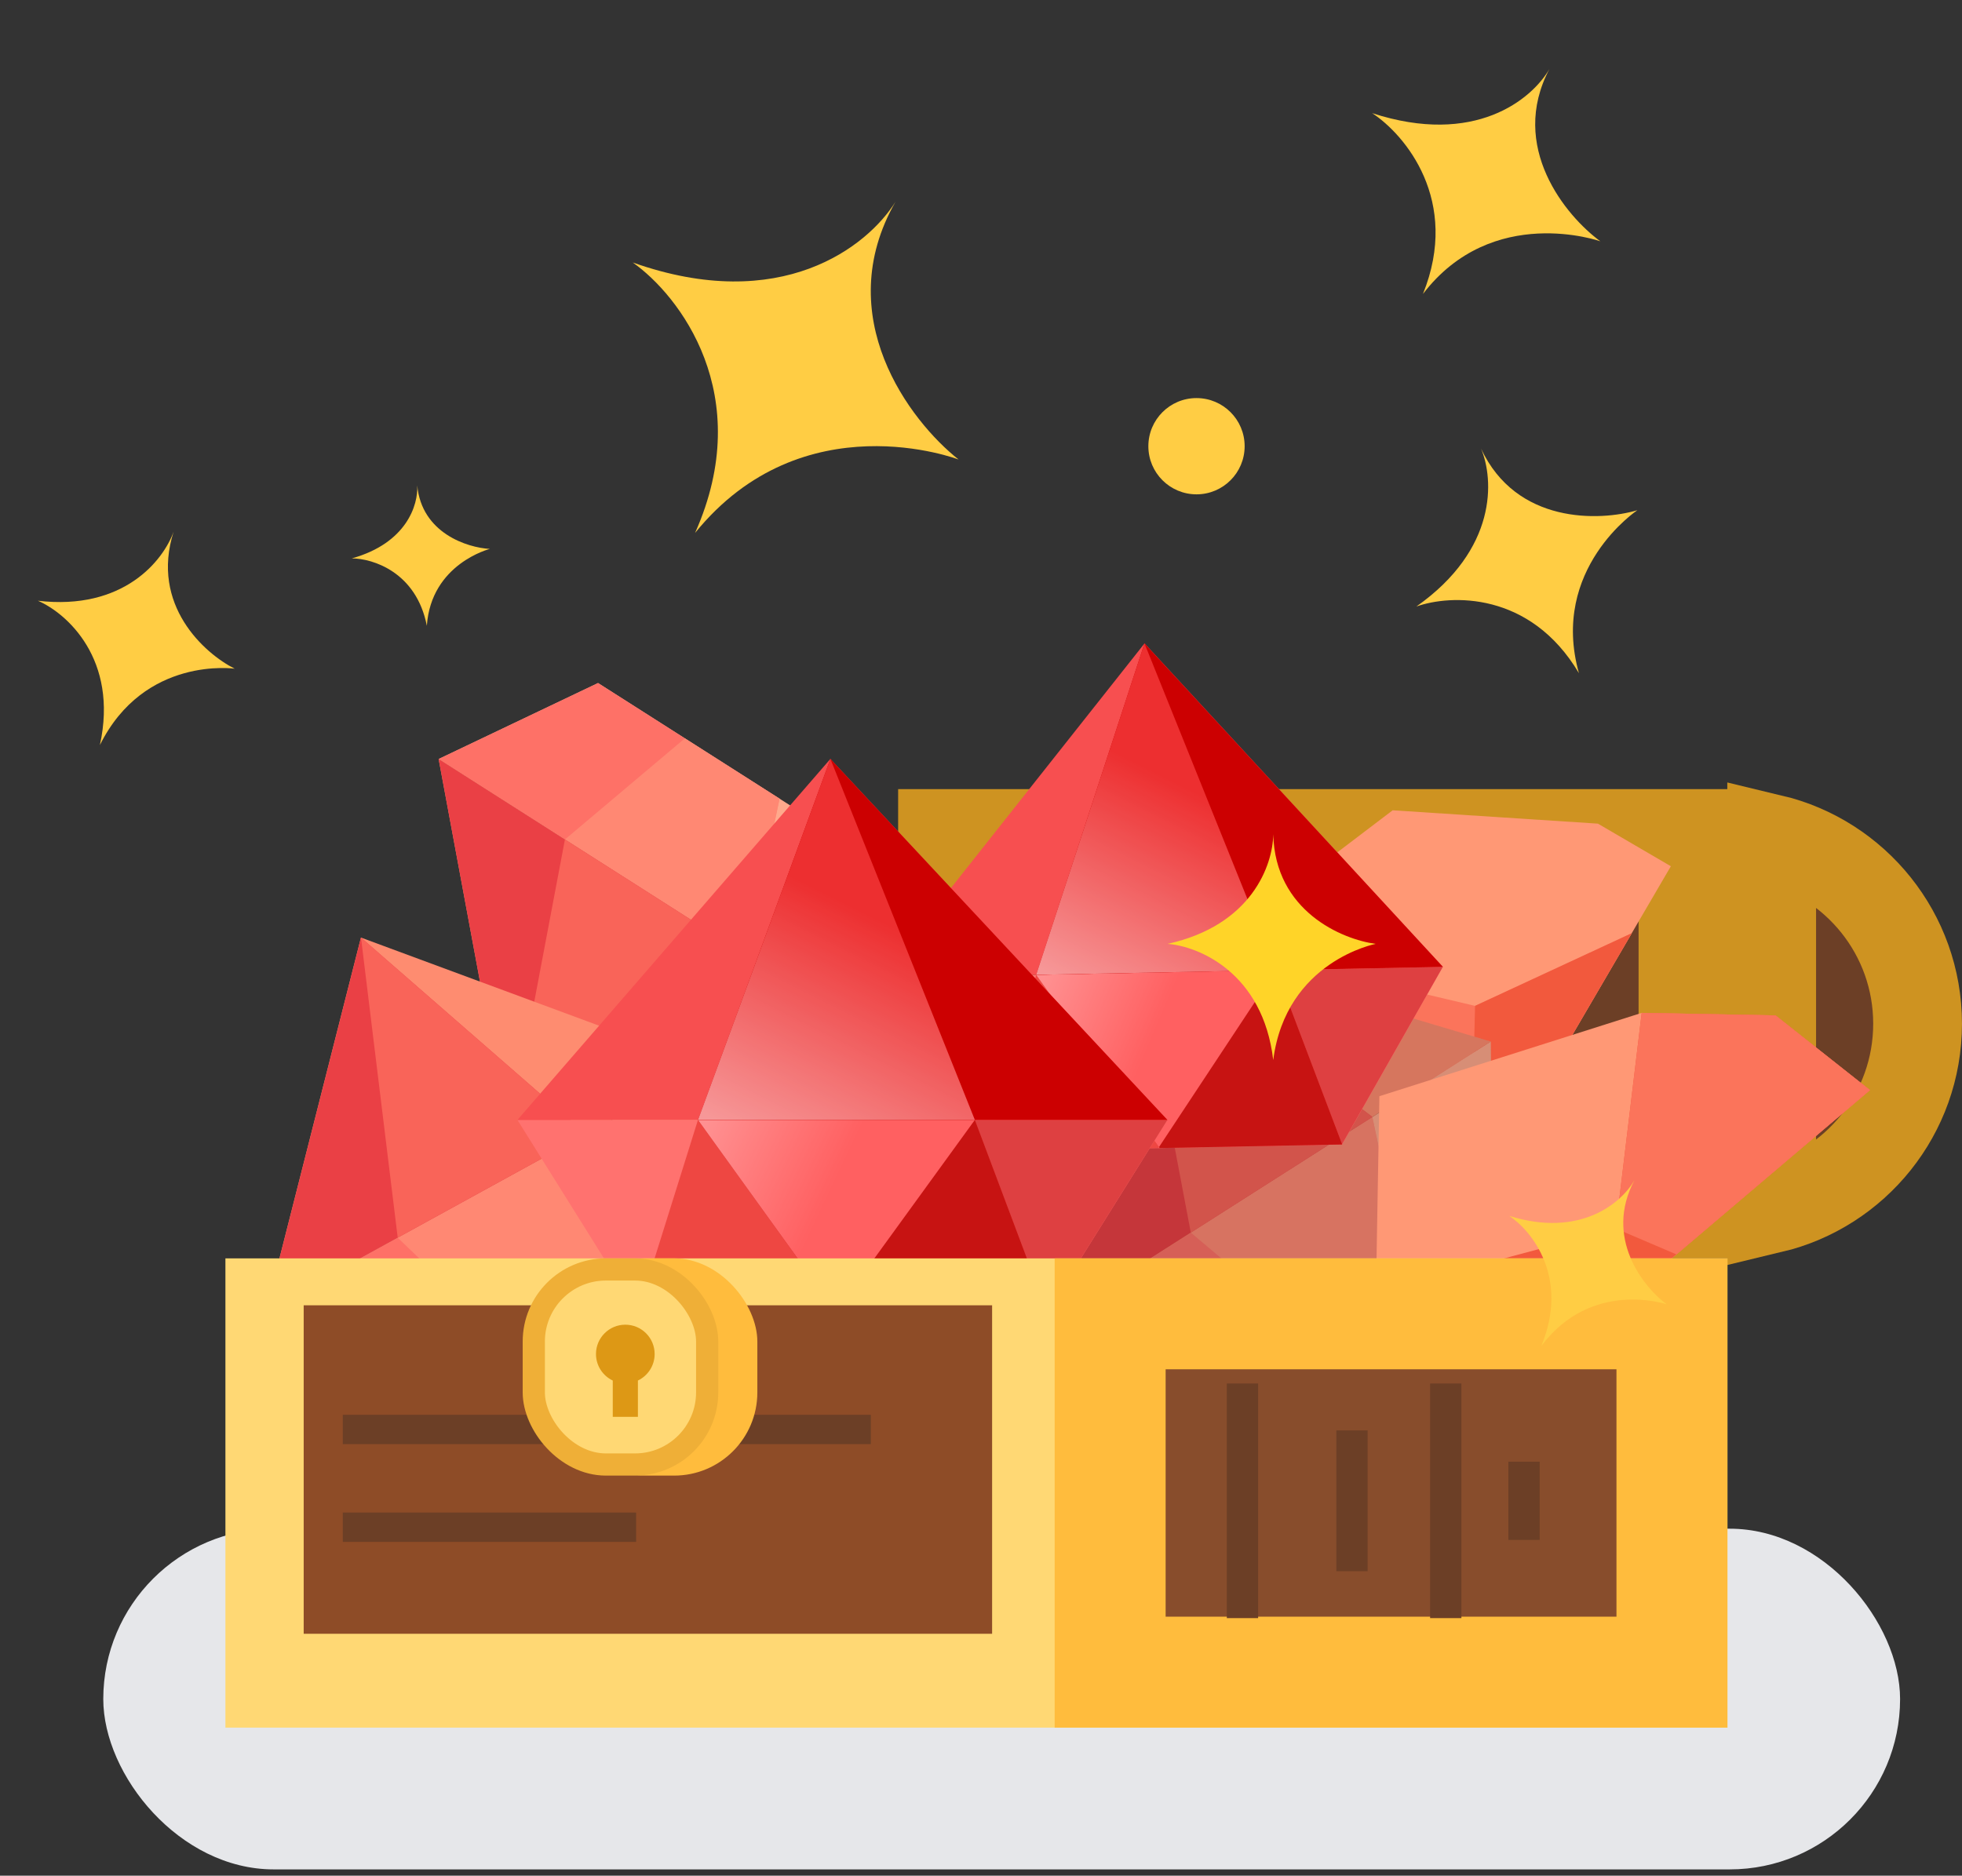 <svg width="160" height="153" viewBox="0 0 160 153" fill="none" xmlns="http://www.w3.org/2000/svg">
    <rect x="0" y="0" width="160" height="153" fill="#333333" stroke="none"/>
    <rect x="8.422" y="124.695" width="146.529" height="27.79" rx="13.895" fill="#E6E7EA"/>
    <path d="M76.862 67.988H137.246V99.025H76.862V67.988Z" fill="#6C3F26" stroke="#CE9321" stroke-width="7.239"/>
    <rect x="23.477" y="102.644" width="62.52" height="7.655" fill="#FFD874"/>
    <path d="M144.479 68.411C151.304 70.042 156.378 76.181 156.378 83.505C156.378 90.83 151.304 96.969 144.479 98.6V68.411Z" fill="#6C3F26" stroke="#CE9321" stroke-width="7.239"/>
    <path d="M70.657 69.66L48.77 55.715L35.771 61.913L70.531 84.061L70.657 69.66Z" fill="#FFA98C"/>
    <path d="M63.575 65.148L48.77 55.715L35.77 61.913L60.875 77.908L63.575 65.148Z" fill="#FE7167"/>
    <path opacity="0.5" d="M63.575 65.148L55.851 60.226L46.07 68.475L60.875 77.908L63.575 65.148Z" fill="#FFA081"/>
    <path d="M35.771 61.912L70.531 84.06L41.49 92.708L35.771 61.912Z" fill="#FE8C70"/>
    <path d="M35.77 61.913L60.875 77.908L41.489 92.708L35.77 61.913Z" fill="#EA4045"/>
    <path d="M46.07 68.475L60.875 77.908L41.489 92.708L46.07 68.475Z" fill="#F96459"/>
    <g clip-path="url(#clip0_112_62359)">
        <path d="M130.309 67.184L113.571 66.095L99.152 77.053L99.892 89.514L128.294 106.102L145.756 76.206L130.309 67.184Z" fill="#FF9875"/>
        <path d="M134.957 75.245L120.291 82.049L99.152 77.053L99.892 89.514L128.294 106.102L145.756 76.206L134.957 75.245Z" fill="#FB745B"/>
        <path d="M134.957 75.245L120.291 82.048L119.823 101.155L128.294 106.102L145.755 76.206L134.957 75.245Z" fill="#F2593D"/>
    </g>
    <path d="M57.044 101.373L34.297 113.864L21.728 106.834L57.856 86.994L57.044 101.373Z" fill="#FFA98C"/>
    <path d="M49.681 105.414L34.293 113.864L21.724 106.833L47.817 92.505L49.681 105.414Z" fill="#FE7167"/>
    <path opacity="0.5" d="M49.681 105.414L41.653 109.823L32.429 100.955L47.817 92.505L49.681 105.414Z" fill="#FFA081"/>
    <path d="M21.724 106.834L57.852 86.995L29.434 76.476L21.724 106.834Z" fill="#FE8C70"/>
    <path d="M21.728 106.834L47.82 92.505L29.439 76.476L21.728 106.834Z" fill="#EA4045"/>
    <path d="M32.433 100.955L47.82 92.505L29.439 76.476L32.433 100.955Z" fill="#F96459"/>
    <path d="M121.696 99.359L99.809 113.304L86.81 107.105L121.57 84.958L121.696 99.359Z" fill="#FFA98C"/>
    <path d="M114.614 103.871L99.809 113.304L86.809 107.106L111.914 91.11L114.614 103.871Z" fill="#FE7167"/>
    <path opacity="0.5" d="M114.614 103.871L106.89 108.792L97.109 100.543L111.914 91.11L114.614 103.871Z" fill="#FFA081"/>
    <path d="M86.81 107.106L121.57 84.959L92.529 76.311L86.81 107.106Z" fill="#FE8C70"/>
    <path d="M86.809 107.106L111.914 91.11L92.528 76.31L86.809 107.106Z" fill="#EA4045"/>
    <path d="M97.109 100.543L111.914 91.11L92.528 76.31L97.109 100.543Z" fill="#F96459"/>
    <path d="M121.696 99.359L99.809 113.304L86.81 107.105L121.57 84.958L121.696 99.359Z" fill="black" fill-opacity="0.16"/>
    <path d="M86.81 107.106L121.57 84.958L92.529 76.31L86.81 107.106Z" fill="black" fill-opacity="0.16"/>
    <path d="M133.88 82.62L112.489 89.416L112.207 105.447L119.099 117.281L152.495 88.92L144.794 82.827L133.88 82.62Z" fill="#FF9875"/>
    <path d="M133.879 82.62L131.762 100.209L112.206 105.447L119.098 117.281L152.494 88.919L144.793 82.826L133.879 82.62Z" fill="#F2593D"/>
    <path d="M133.879 82.62L131.762 100.209L136.714 102.321L152.494 88.919L144.793 82.826L133.879 82.62Z" fill="#FB745B"/>
    <path d="M80.528 93.915L109.443 93.351L117.668 78.865L71.744 79.76L80.528 93.915Z" fill="#FF726F"/>
    <path d="M89.876 93.733L109.436 93.351L117.661 78.865L84.494 79.512L89.876 93.733Z" fill="#DE4041"/>
    <path d="M80.523 93.916L109.458 93.351L104.066 79.13L84.506 79.512L80.523 93.916Z" fill="#EE4742"/>
    <path d="M94.566 93.642L109.454 93.351L104.062 79.13L84.502 79.512L94.566 93.642Z" fill="#C71312"/>
    <path d="M94.558 93.642L94.463 93.644L104.054 79.13L84.494 79.512L94.558 93.642Z" fill="#FF6061"/>
    <path d="M94.558 93.642L94.463 93.644L104.054 79.13L84.494 79.512L94.558 93.642Z" fill="url(#paint0_linear_112_62359)" fill-opacity="0.3"/>
    <path d="M117.674 78.868L71.75 79.763L93.338 52.48L117.674 78.868Z" fill="#F74F50"/>
    <path d="M117.667 78.868L84.5 79.515L93.331 52.48L117.667 78.868Z" fill="#CC0001"/>
    <path d="M104.06 79.133L84.5 79.515L93.331 52.48L104.06 79.133Z" fill="#ED2F30"/>
    <path d="M104.06 79.133L84.5 79.515L93.331 52.48L104.06 79.133Z" fill="url(#paint1_linear_112_62359)" fill-opacity="0.5"/>
    <path d="M52.011 107.056H85.386L95.202 91.35H42.195L52.011 107.056Z" fill="#FF726F"/>
    <path d="M62.812 107.056L85.388 107.056L95.204 91.35H56.922L62.812 107.056Z" fill="#DE4041"/>
    <path d="M52 107.056H85.397L79.496 91.35H56.919L52 107.056Z" fill="#EE4742"/>
    <path d="M68.216 107.056H85.4L79.499 91.35H56.922L68.216 107.056Z" fill="#C71312"/>
    <path d="M68.216 107.056H68.105L79.499 91.35H56.922L68.216 107.056Z" fill="#FF6061"/>
    <path d="M68.216 107.056H68.105L79.499 91.35H56.922L68.216 107.056Z" fill="url(#paint2_linear_112_62359)" fill-opacity="0.3"/>
    <path d="M95.202 91.353H42.195L67.717 61.905L95.202 91.353Z" fill="#F74F50"/>
    <path d="M95.204 91.353H56.922L67.719 61.905L95.204 91.353Z" fill="#CC0001"/>
    <path d="M79.499 91.353H56.922L67.719 61.905L79.499 91.353Z" fill="#ED2F30"/>
    <path d="M79.499 91.353H56.922L67.719 61.905L79.499 91.353Z" fill="url(#paint3_linear_112_62359)" fill-opacity="0.5"/>
    <rect x="18.383" y="102.644" width="122.488" height="38.277" fill="#FFD874"/>
    <path d="M24.766 106.472H80.906V110.812V118.36V133.266H24.766V106.472Z" fill="#8E4C27"/>
    <rect x="90.532" y="107.168" width="45.815" height="29.228" fill="#884D2C" stroke="#FFBC3D" stroke-width="9.049"/>
    <rect x="27.953" y="115.403" width="43.062" height="2.392" fill="#6C3F26"/>
    <rect x="27.953" y="123.377" width="23.923" height="2.392" fill="#6C3F26"/>
    <rect x="116.625" y="131.989" width="19.138" height="2.552" transform="rotate(-90 116.625 131.989)" fill="#6C3F26"/>
    <rect x="100.047" y="131.989" width="19.138" height="2.552" transform="rotate(-90 100.047 131.989)" fill="#6C3F26"/>
    <rect x="108.977" y="128.16" width="11.483" height="2.552" transform="rotate(-90 108.977 128.16)" fill="#6C3F26"/>
    <rect x="123.008" y="125.609" width="6.379" height="2.552" transform="rotate(-90 123.008 125.609)" fill="#6C3F26"/>
    <rect x="45.812" y="102.643" width="15.949" height="17.721" rx="6.787" fill="#FFBC3D"/>
    <rect x="43.53" y="103.548" width="14.139" height="15.911" rx="5.882" fill="#FFD874" stroke="#EFAF37" stroke-width="1.81"/>
    <path fill-rule="evenodd" clip-rule="evenodd" d="M52.021 112.608C52.828 112.223 53.386 111.4 53.386 110.446C53.386 109.125 52.315 108.054 50.994 108.054C49.673 108.054 48.602 109.125 48.602 110.446C48.602 111.401 49.161 112.226 49.97 112.609V115.573H52.021V112.608Z" fill="#DD9815"/>
    <path d="M73.251 16.077C73.183 16.2 73.11 16.325 73.03 16.453C67.688 25.793 74.196 34.343 78.175 37.484C78.175 37.484 65.489 32.604 56.682 43.472C61.705 32.214 55.385 24.073 51.597 21.41C63.681 25.696 70.756 20.106 73.03 16.453C73.102 16.328 73.175 16.203 73.251 16.077Z" fill="#FFCD44"/>
    <path d="M120.664 36.337C120.703 36.417 120.741 36.501 120.777 36.588C123.651 42.763 130.447 42.526 133.524 41.618C133.524 41.618 126.366 46.388 128.761 54.911C124.78 48.201 118.264 48.49 115.504 49.474C122.136 44.797 121.834 39.099 120.777 36.588C120.739 36.506 120.701 36.422 120.664 36.337Z" fill="#FFCD44"/>
    <path d="M34.013 39.44C34.018 39.491 34.022 39.543 34.026 39.598C34.389 43.49 38.109 44.673 39.948 44.775C39.948 44.775 35.157 45.974 34.809 51.045C33.951 46.649 30.372 45.549 28.689 45.548C33.177 44.299 34.112 41.159 34.026 39.598C34.021 39.546 34.016 39.493 34.013 39.44Z" fill="#FFCD44"/>
    <path d="M133.384 96.098C133.352 96.159 133.318 96.221 133.281 96.285C130.806 100.946 133.987 104.954 135.915 106.391C135.915 106.391 129.812 104.307 125.693 109.789C127.999 104.203 124.911 100.389 123.079 99.181C128.89 100.99 132.225 98.113 133.281 96.285C133.314 96.223 133.349 96.16 133.384 96.098Z" fill="#FFCD44"/>
    <path d="M126.495 5.371C126.452 5.454 126.406 5.539 126.356 5.625C123.001 11.966 127.699 17.624 130.507 19.682C130.507 19.682 121.711 16.568 116.041 23.979C119.119 16.355 114.562 10.969 111.898 9.229C120.267 11.953 124.917 8.108 126.356 5.625C126.4 5.541 126.447 5.456 126.495 5.371Z" fill="#FFCD44"/>
    <path d="M14.242 43.122C14.218 43.2 14.191 43.28 14.161 43.363C12.249 49.341 16.661 53.301 19.14 54.545C19.14 54.545 11.772 53.475 8.146 60.775C9.685 53.757 5.418 50.003 3.092 49.003C10.073 49.818 13.313 45.726 14.161 43.363C14.187 43.283 14.214 43.203 14.242 43.122Z" fill="#FFCD44"/>
    <path d="M103.831 67.794C103.834 67.875 103.835 67.96 103.834 68.048C103.977 74.323 109.44 76.626 112.189 76.992C112.189 76.992 104.876 78.386 103.831 86.469C102.995 79.334 97.736 77.178 95.211 76.992C102.076 75.484 103.803 70.558 103.834 68.048C103.832 67.964 103.831 67.879 103.831 67.794Z" fill="#FFD428"/>
    <ellipse cx="97.574" cy="36.397" rx="3.926" ry="3.926" fill="#FFCD44"/>
    <defs>
        <linearGradient id="paint0_linear_112_62359" x1="85.317" y1="79.526" x2="94.454" y2="83.426" gradientUnits="userSpaceOnUse">
            <stop stop-color="white"/>
            <stop offset="1" stop-color="white" stop-opacity="0"/>
        </linearGradient>
        <linearGradient id="paint1_linear_112_62359" x1="84.845" y1="79.042" x2="93.156" y2="62.472" gradientUnits="userSpaceOnUse">
            <stop stop-color="white"/>
            <stop offset="1" stop-color="white" stop-opacity="0"/>
        </linearGradient>
        <linearGradient id="paint2_linear_112_62359" x1="57.871" y1="91.383" x2="68.139" y2="96.247" gradientUnits="userSpaceOnUse">
            <stop stop-color="white"/>
            <stop offset="1" stop-color="white" stop-opacity="0"/>
        </linearGradient>
        <linearGradient id="paint3_linear_112_62359" x1="57.33" y1="90.842" x2="66.518" y2="72.467" gradientUnits="userSpaceOnUse">
            <stop stop-color="white"/>
            <stop offset="1" stop-color="white" stop-opacity="0"/>
        </linearGradient>
        <clipPath id="clip0_112_62359">
            <rect width="30.622" height="30.622" fill="white" transform="matrix(0.864 0.504 -0.504 0.863 111.633 52.087)"/>
        </clipPath>
    </defs>
</svg>